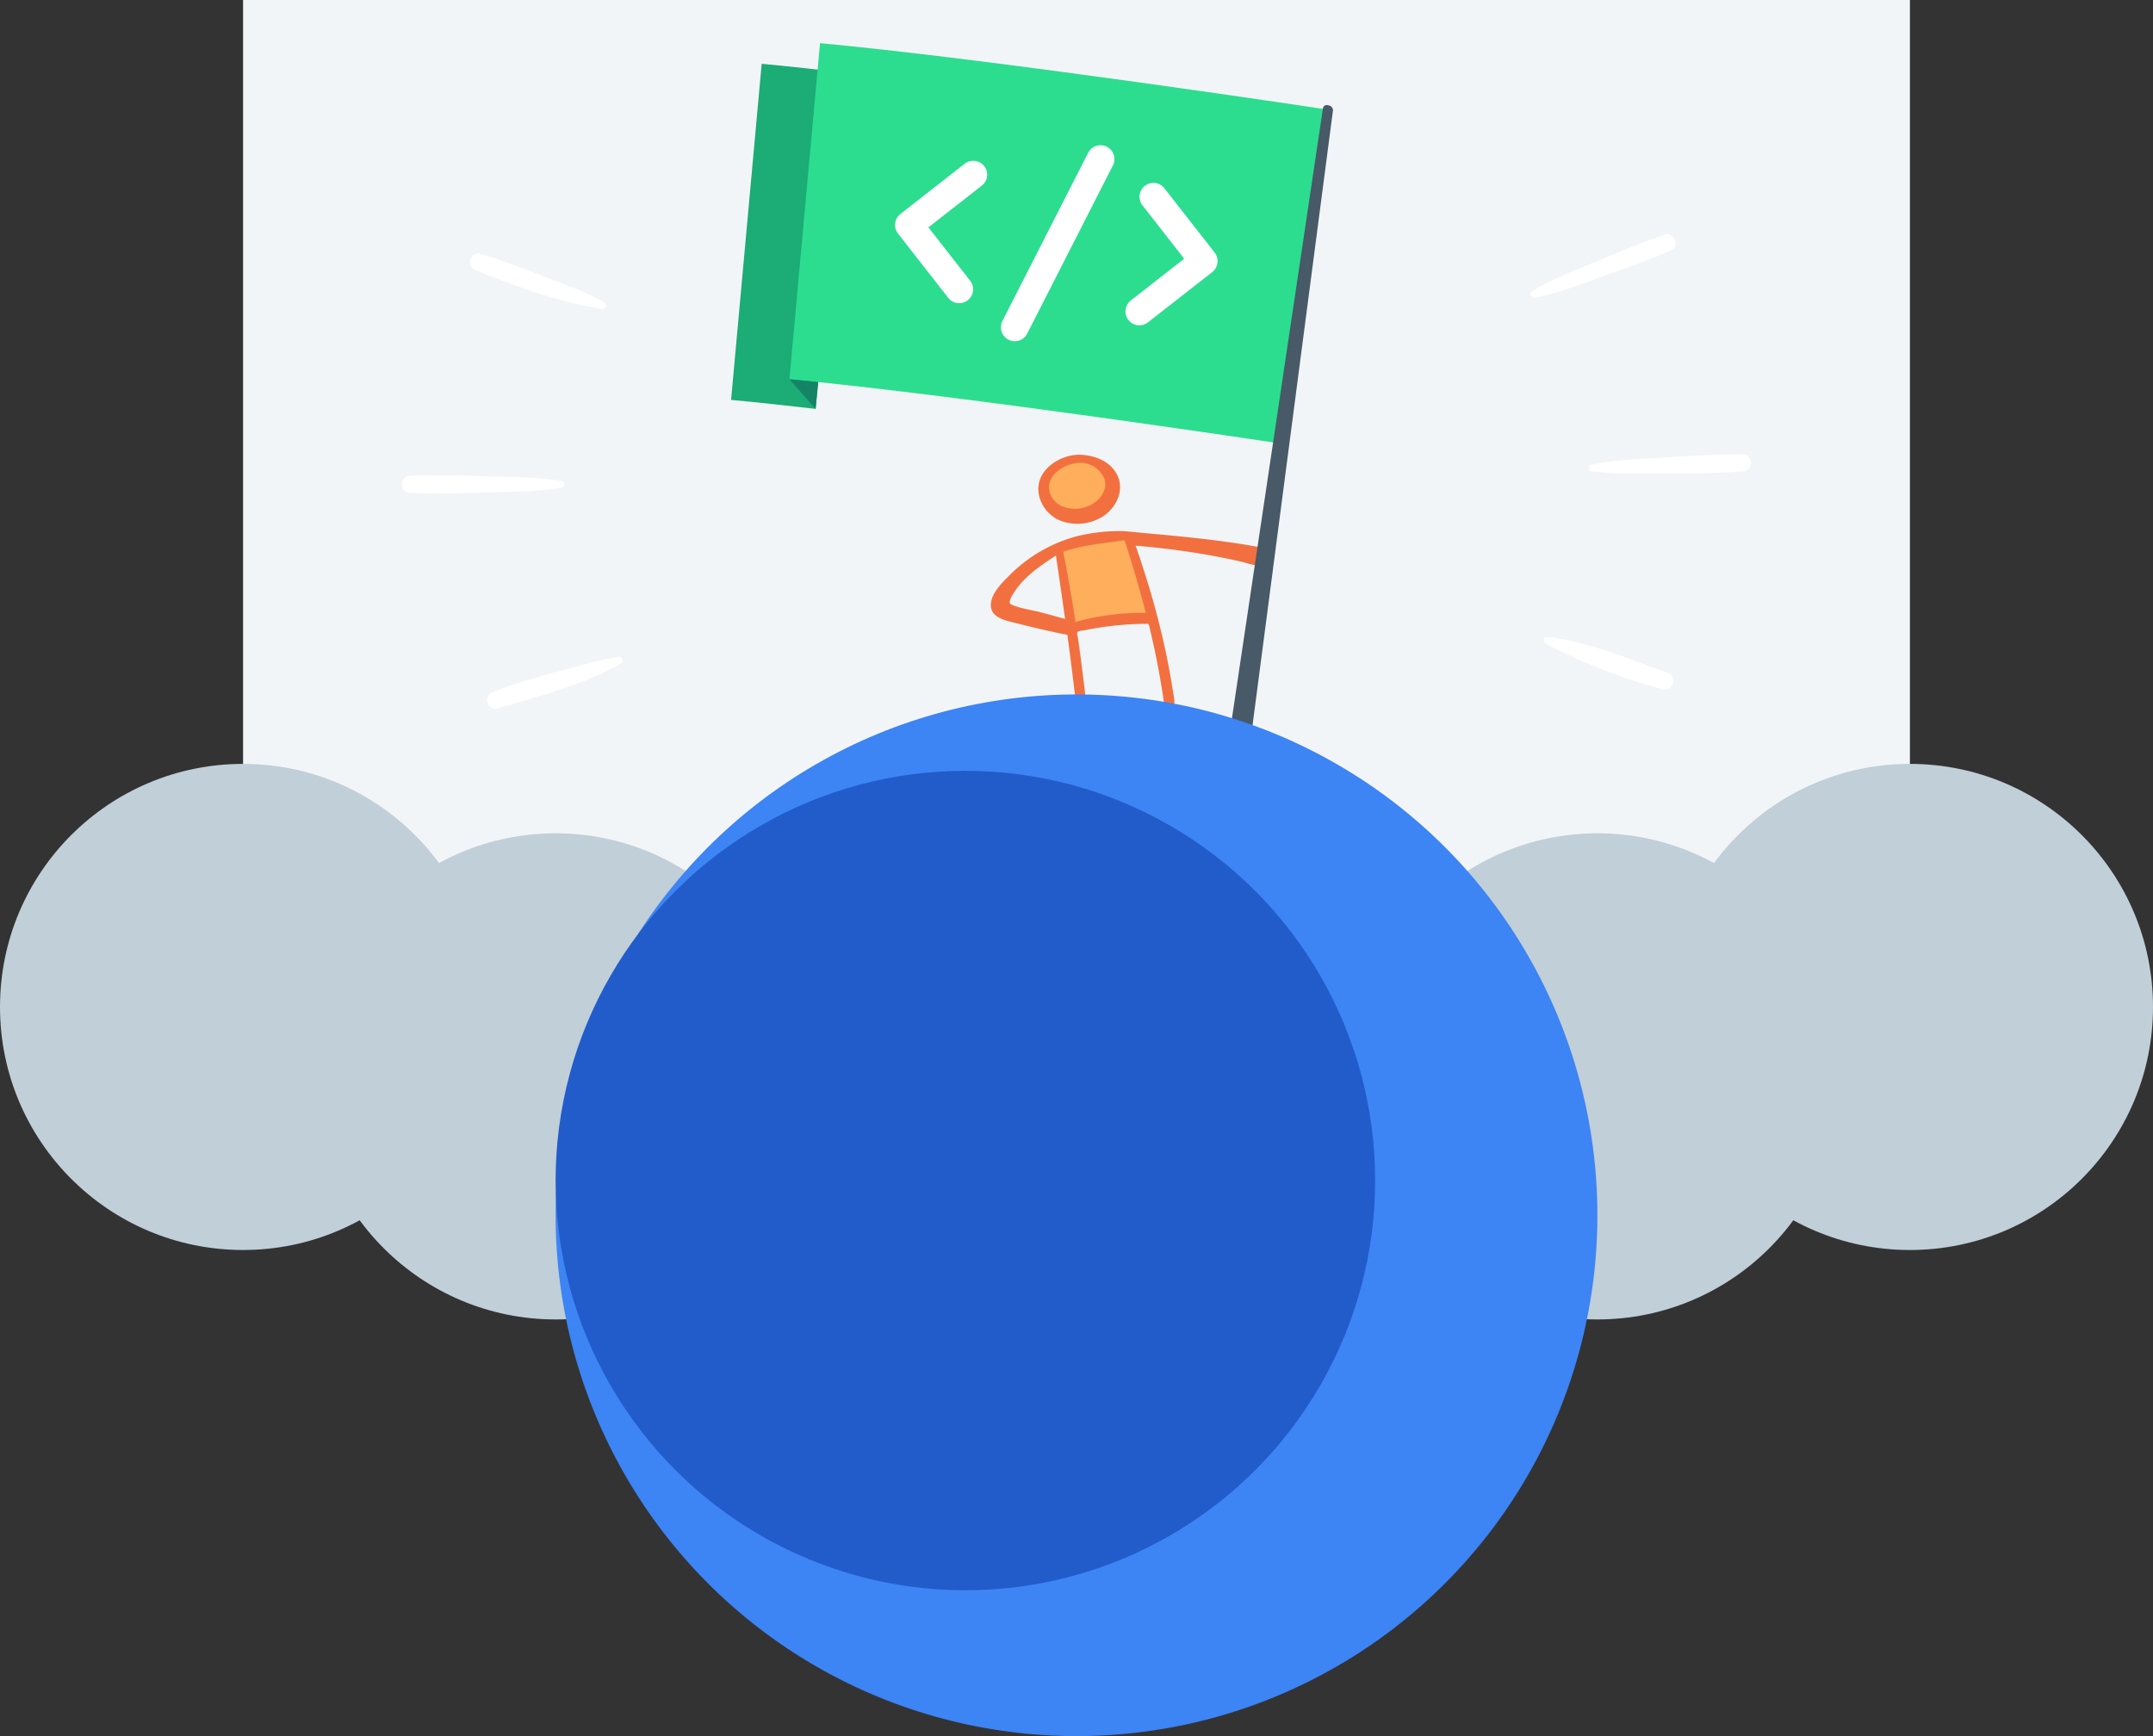 <svg xmlns="http://www.w3.org/2000/svg" width="620" height="500" viewBox="0 0 620 500">
  <rect x="0" y="0" width="620" height="500" fill="#333333" stroke="none"/>
  <g>
    <rect x="70" width="480" height="270" fill="#f2f5f7"/>
    <g>
      <circle cx="70" cy="290" r="70" fill="#c0cfd8"/>
      <circle cx="160" cy="310" r="70" fill="#c0cfd8"/>
      <circle cx="460" cy="310" r="70" fill="#c0cfd8"/>
      <circle cx="550" cy="290" r="70" fill="#c0cfd8"/>
    </g>
    <g>
      <path d="M161.44,138.51c-6.75-1.17-13.95-1.1-20.79-1.31-7.47-.24-15-.46-22.48-.16a2.46,2.46,0,0,0,0,4.92c7.47.3,15,.08,22.48-.16,6.85-.22,14-.14,20.79-1.31a1,1,0,0,0,0-2h0Z" fill="#fff"/>
      <path d="M173.88,87c-5.23-3-11.31-5.07-16.95-7.26-6.09-2.36-12.25-4.73-18.51-6.6-3.11-.92-4.18,3.6-1.31,4.75,11.21,4.47,24,9.21,36,11a1.015,1.015,0,0,0,.79-1.87h0Z" fill="#fff"/>
      <path d="M177.91,189.27c-6.06.86-12.19,2.83-18.11,4.43a167.503,167.503,0,0,0-17.8,5.56c-2.88,1.13-1.8,5.65,1.31,4.75,11.58-3.38,24.86-6.86,35.38-12.86a1.015,1.015,0,1,0-.79-1.87h0Z" fill="#fff"/>
      <path d="M458.58,135.75c6.78.94,13.94.64,20.78.62,7.47,0,15-.05,22.46-.6,3.12-.23,3.21-4.9,0-4.92-7.48,0-15,.43-22.46.92-6.85.45-14.06.6-20.78,2a1,1,0,0,0,0,2h0Z" fill="#fff"/>
      <path d="M442.16,85.66c6.85-1.31,13.72-4.08,20.3-6.4,6.34-2.24,12.7-4.52,18.86-7.19,2.55-1.11.73-5.39-1.9-4.5-6.36,2.15-12.6,4.77-18.79,7.37-6.41,2.7-13.33,5.23-19.27,8.85a1.015,1.015,0,0,0,.79,1.87h.01Z" fill="#fff"/>
      <path d="M445.15,185.38A159,159,0,0,0,478.8,198.5c3.11.81,4.25-3.68,1.31-4.75-10.86-3.94-22.91-9-34.44-10.28a1,1,0,0,0-.52,1.91Z" fill="#fff"/>
    </g>
    <g>
      <path d="M363.5,157.73C354.42,156,345.22,155,336,154.1l-6.82-.62c-1.1-.1-5.22-.53-6.21-.53a52.36,52.36,0,0,0-12.46,1.38,42.93,42.93,0,0,0-20.23,11.79c-2.14,2.14-5.31,5.35-4.91,8.69s4.76,4,7.37,4.69q6.78,1.72,13.63,3.15a3.07,3.07,0,0,1,1,.2,3.66,3.66,0,0,1,.1.78l.21,1.55.46,3.5q.45,3.5.88,7t.8,6.82c.14,1.25.05,3.09,1.75,3.17s1.37-1.83,1.24-3q-.38-3.45-.8-6.9t-.88-6.9q-.22-1.67-.46-3.35l-.25-1.77c-.06-.45-.4-1.47-.08-1.82a4.63,4.63,0,0,1,1.5-.32l1.5-.3q1.68-.32,3.38-.58,3.38-.52,6.79-.79t6.69-.28c.57,0,.41-.08.67.38a3.63,3.63,0,0,1,.18.75l.36,1.51q.39,1.7.77,3.4,1.47,6.73,2.54,13.54c.17,1.09.32,2.18.48,3.27a1.48,1.48,0,0,0,.84,1.42,1.73,1.73,0,0,0,2.17-1.64,17.32,17.32,0,0,0-.39-2.85q-.27-1.79-.57-3.57-.56-3.28-1.22-6.54a238.839,238.839,0,0,0-6.89-25.87q-1-3.17-2.12-6.31c7,.6,13.94,1.45,20.84,2.67q5.18.92,10.3,2.11a25.769,25.769,0,0,0,4.57,1.06,2.52,2.52,0,0,0,2.12-1c1.12-1.49.71-3.85-1.3-4.23h0Zm-65.14,18.32c-1.43-.37-2.9-.61-4.33-1a16.39,16.39,0,0,1-2.91-1c-1.2-.61,1-3.56,1.48-4.28,2.9-4.11,7.31-7.06,11.47-9.77q1.37,9.12,2.64,18.26-4.16-1.18-8.35-2.26h0Z" fill="#f27040"/>
      <path d="M305.17,149.87a13.72,13.72,0,0,0,12.38-1.11c3.7-2.34,6.19-7.14,4.41-11.44s-6.41-6.13-10.63-6.35c-4.37-.22-9.55,2.3-11.51,6.33-2.33,4.8.65,10.58,5.34,12.57h.01Z" fill="#f27040"/>
    </g>
    <g>
      <path d="M306.17,158.9q2,10.05,3.53,20.21a72.44,72.44,0,0,1,20.25-2.61c-1.8-7-3.85-14-6.1-20.89C317.83,156.46,312,156.91,306.17,158.9Z" fill="#ffae5b"/>
      <path d="M305.84,145.8a9.88,9.88,0,0,0,8.92-.77c2.47-1.51,4.31-4.4,3.2-7.31a7.52,7.52,0,0,0-6.93-4.44c-3.18.08-7,1.85-8.45,4.84s.4,6.41,3.26,7.69h0Z" fill="#ffae5b"/>
    </g>
    <path d="M244.13,21c-8.86-1-17.26-1.93-24.79-2.63l-8.81,96.8c7.37.69,15.63,1.58,24.34,2.59Z" fill="#1cac76"/>
    <path d="M368.39,127.68s-90.84-13.75-141.06-18.46l8.81-96.8c52.24,4.9,146.37,19.17,146.37,19.17Z" fill="#2cdd90"/>
    <g>
      <polyline points="332.15 56.67 346.63 75.21 328.1 89.69" fill="none" stroke="#fff" stroke-linecap="round" stroke-linejoin="round" stroke-width="8"/>
      <polyline points="280.27 50.3 261.74 64.79 276.22 83.32" fill="none" stroke="#fff" stroke-linecap="round" stroke-linejoin="round" stroke-width="8"/>
      <line x1="316.92" y1="45.82" x2="292.23" y2="94.27" fill="none" stroke="#fff" stroke-linecap="round" stroke-linejoin="round" stroke-width="8"/>
    </g>
    <path d="M356.3,242.47l-6.54-2.05L381,31a1.17,1.17,0,0,1,1.57-.65h0a1.48,1.48,0,0,1,1.3,1.34Z" fill="#485968"/>
    <circle cx="310" cy="350" r="150" fill="#3d84f5"/>
    <circle cx="278" cy="340" r="118" fill="#215cca"/>
    <polygon points="234.87 117.8 227.33 109.21 235.62 110.03 234.87 117.8" fill="#158466"/>
  </g>
</svg>
